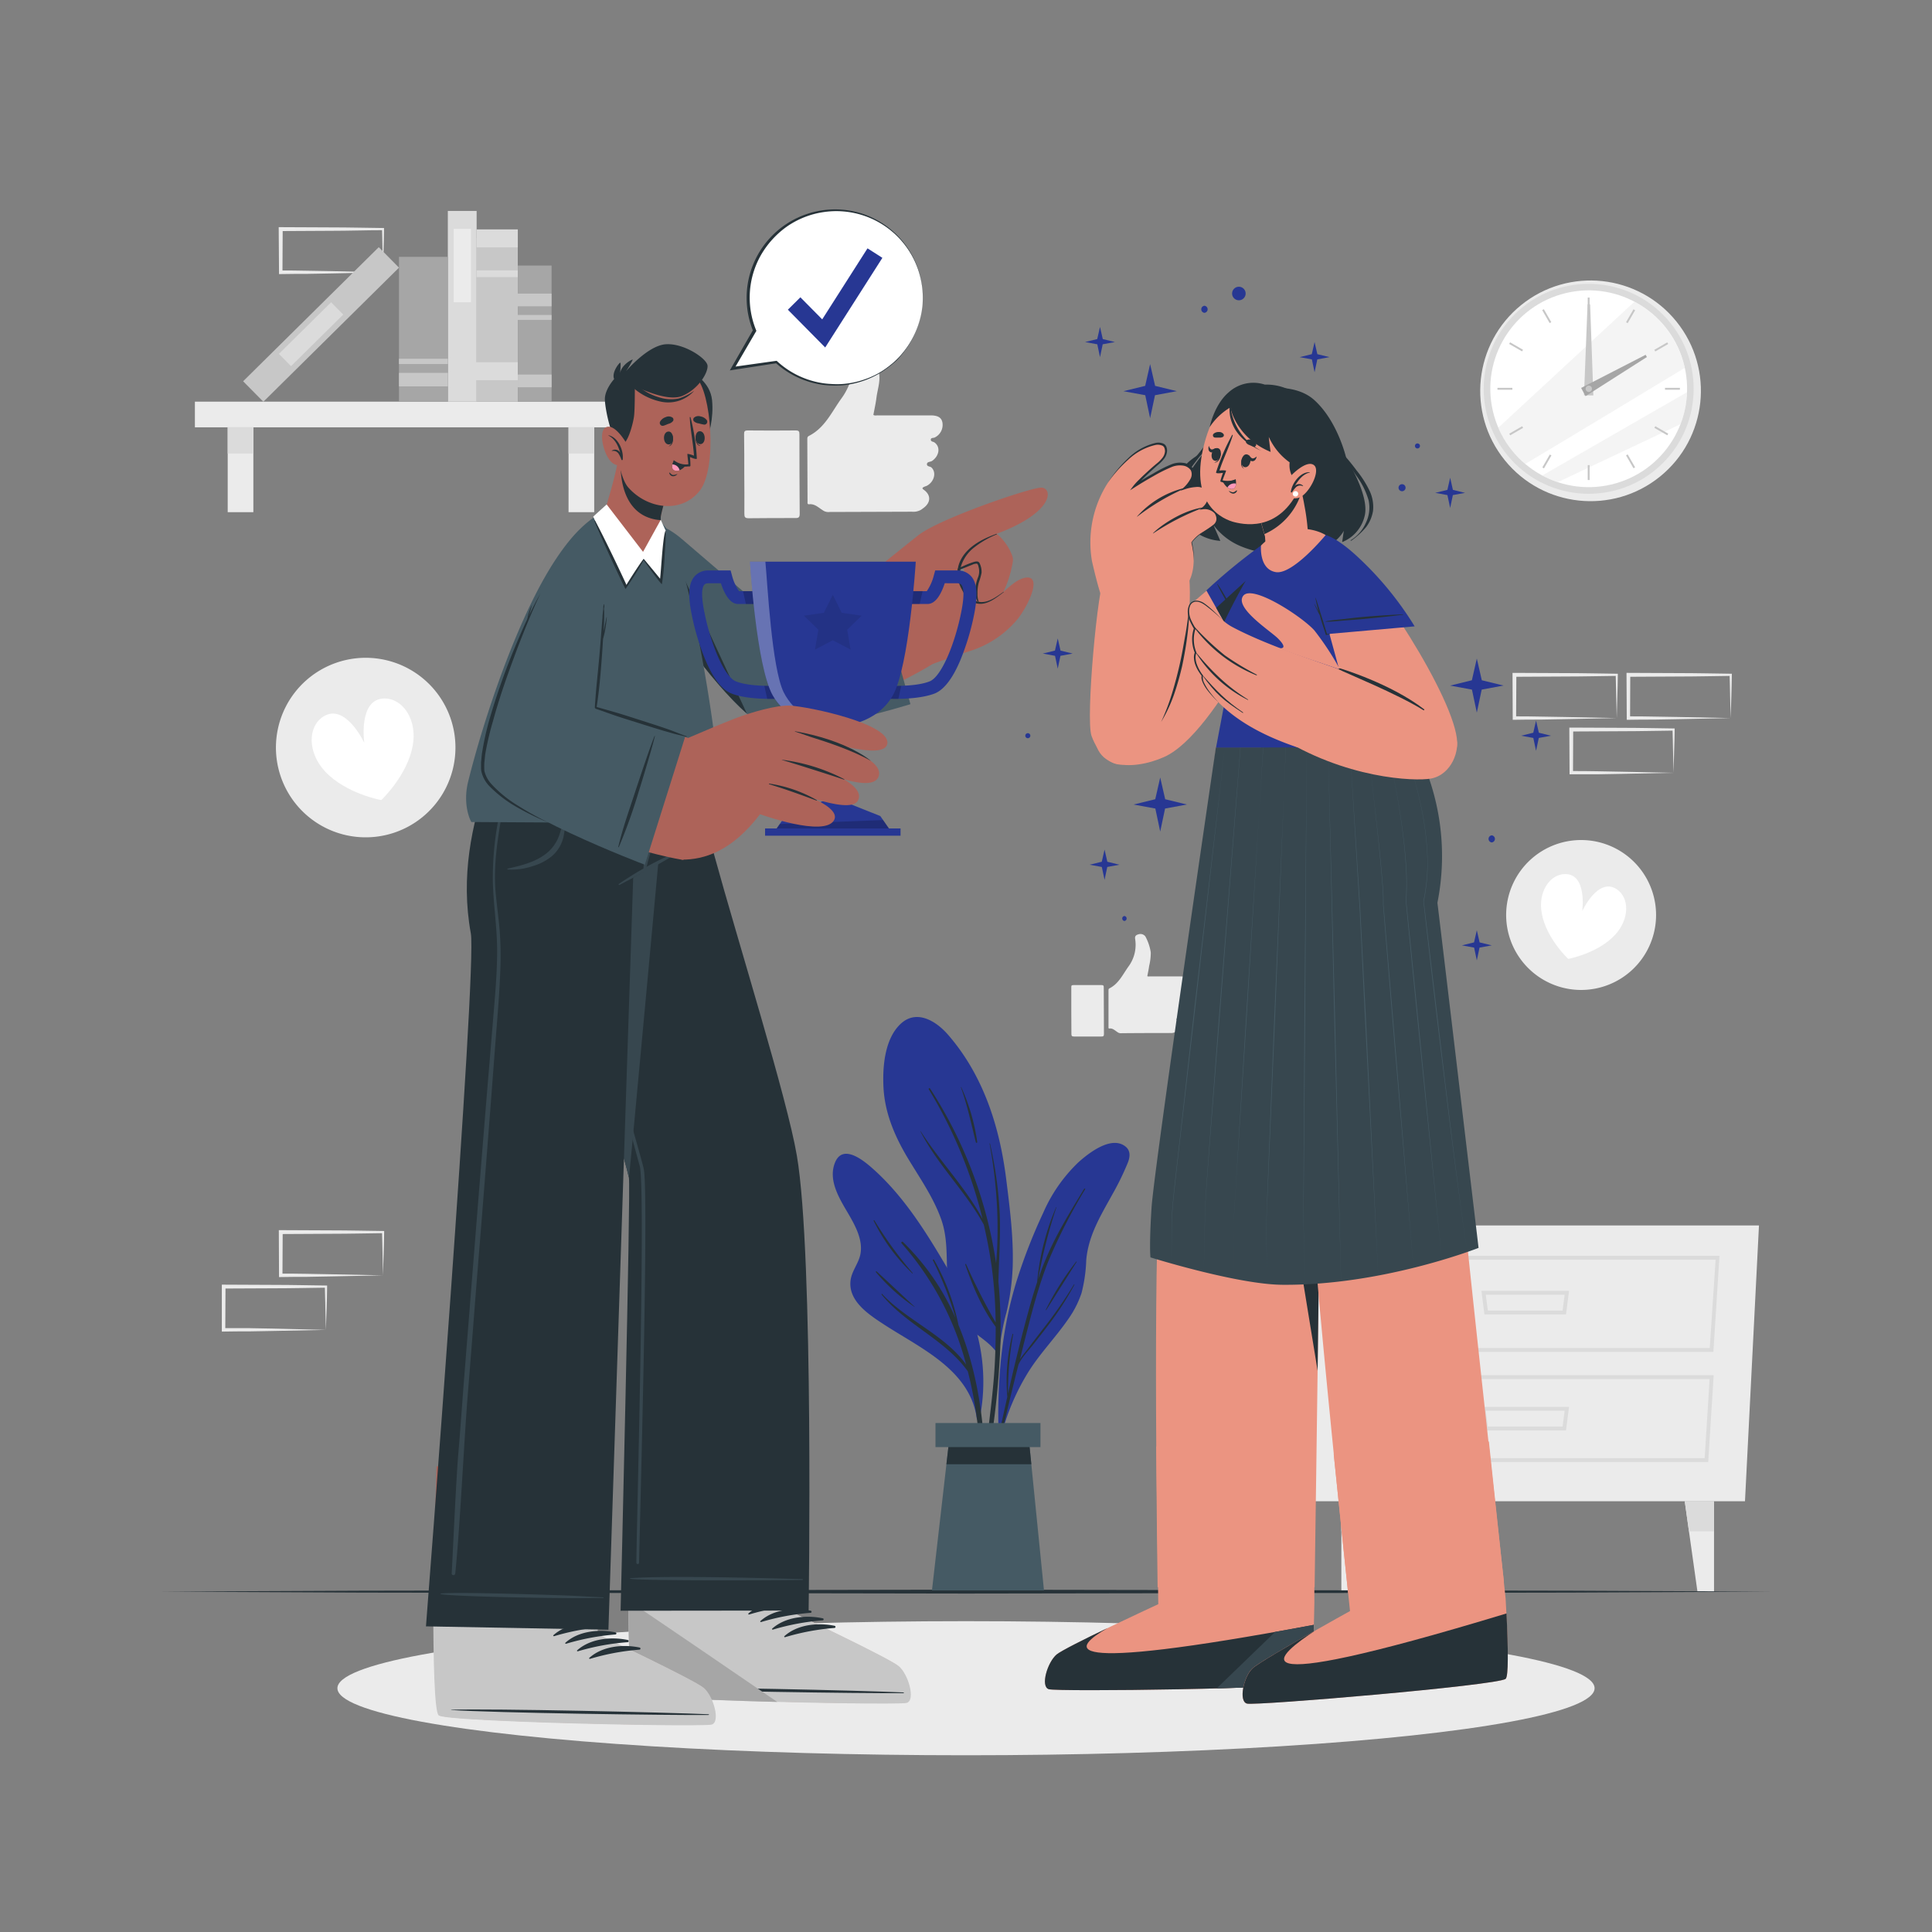 <svg xmlns="http://www.w3.org/2000/svg" viewBox="0 0 500 500"><rect x="0" y="0" width="500" height="500" fill="#808080" stroke="none"/><g id="freepik--background-complete--inject-357"><path d="M99.11,330.06,86,330.33l-6.66.12c-2.22,0-4.46,0-6.69.05h-.44v-.44l-.05-11.19v-.51h.5l13.24.06c4.41,0,8.83.11,13.24.16h.28v.27c0,1.89-.08,3.78-.13,5.65Zm0,0L99,324.4c0-1.86-.11-3.7-.13-5.53l.27.27c-4.41.05-8.83.16-13.24.16l-13.24.07.5-.5-.06,11.19-.44-.45c2.18,0,4.36,0,6.54.05l6.58.12Z" style="fill:#ebebeb"></path><path d="M84.34,344.17l-13.13.27-6.66.12c-2.22,0-4.46,0-6.69.05h-.45v-.44l0-11.19v-.51h.5l13.24.06c4.41,0,8.82.11,13.24.16h.27V333c0,1.89-.08,3.78-.13,5.65Zm0,0-.14-5.66c0-1.86-.12-3.7-.13-5.53l.27.27c-4.42.05-8.83.16-13.24.16l-13.24.06.5-.49-.06,11.19-.44-.45c2.18,0,4.36,0,6.54,0l6.58.12Z" style="fill:#ebebeb"></path><path d="M447.89,185.84l-13.12.27-6.66.12c-2.23,0-4.46,0-6.7.05H421v-.44l-.06-11.19v-.51h.5l13.24.06c4.42,0,8.83.11,13.24.16h.28v.27c0,1.89-.09,3.78-.13,5.65Zm0,0-.14-5.66c0-1.86-.11-3.7-.13-5.53l.27.27c-4.41.05-8.82.16-13.24.16l-13.24.07.5-.5-.05,11.19-.45-.45c2.19,0,4.36,0,6.55.06l6.58.11Z" style="fill:#ebebeb"></path><path d="M433.12,200l-13.12.27-6.66.12c-2.23,0-4.47,0-6.7,0h-.44V200l-.06-11.19v-.51h.5l13.24.06c4.42,0,8.83.11,13.24.16h.28v.27c0,1.89-.09,3.78-.14,5.65Zm0,0-.14-5.66c0-1.86-.11-3.7-.13-5.53l.27.27c-4.41.05-8.82.16-13.24.16l-13.24.07.5-.5L407.09,200l-.45-.45c2.18,0,4.36,0,6.55.05l6.58.12Z" style="fill:#ebebeb"></path><path d="M418.41,185.84l-13.13.27-6.66.12c-2.22,0-4.46,0-6.69.05h-.44v-.44l-.05-11.19v-.51h.5l13.24.06c4.41,0,8.83.11,13.24.16h.27v.27c0,1.89-.08,3.78-.13,5.65Zm0,0-.14-5.66c0-1.86-.12-3.7-.13-5.53l.27.27c-4.41.05-8.83.16-13.24.16l-13.24.07.5-.5-.06,11.19-.44-.45c2.18,0,4.36,0,6.54.06l6.58.11Z" style="fill:#ebebeb"></path><path d="M99.11,70.49,86,70.76l-6.66.12c-2.22,0-4.46,0-6.69.05h-.44v-.45L72.13,59.3v-.51h.5l13.24.06c4.41,0,8.83.11,13.24.16h.28v.27c0,1.9-.08,3.78-.13,5.65Zm0,0L99,64.83c0-1.86-.11-3.7-.13-5.53l.27.27c-4.41,0-8.83.16-13.24.16l-13.24.07.5-.5-.06,11.19L72.63,70c2.18,0,4.36,0,6.54.06l6.58.11Z" style="fill:#ebebeb"></path><path d="M74.58,205.18a23.23,23.23,0,1,1,31.77,8.35A23.22,23.22,0,0,1,74.58,205.18Z" style="fill:#ebebeb"></path><path d="M106.83,192.87c-1.35,7.79-8.15,14.19-8.15,14.19s-9.2-1.65-14.58-7.44c-4.48-4.82-4.52-11.47-.5-14.12,5.77-3.8,10.68,6.76,10.68,6.76s-1.65-11.52,5.26-11.49C104.36,180.79,108,186.38,106.83,192.87Z" style="fill:#fff"></path><path d="M389.81,235.92a19.4,19.4,0,1,1,18.5,20.26A19.41,19.41,0,0,1,389.81,235.92Z" style="fill:#ebebeb"></path><path d="M418,241.91c-4.47,4.85-12.15,6.25-12.15,6.25s-5.7-5.32-6.85-11.82c-1-5.41,2-10.09,6.05-10.13,5.77-.05,4.43,9.58,4.43,9.58s4.06-8.83,8.89-5.68C421.75,232.31,421.74,237.86,418,241.91Z" style="fill:#fff"></path><g id="freepik--xsrjP0--inject-357"><path d="M212.85,132c-1.07-.67-2-1.64-3.42-1.5-.55.06-.43-.39-.44-.69l-.06-16.08c0-.39,0-.71.44-.93,4.09-2.08,5.85-6.15,8.35-9.63A16,16,0,0,0,220.65,91c-.17-1.21.39-1.75,1.47-2a2.71,2.71,0,0,1,3.07.95,21.73,21.73,0,0,1,2.36,7c.24,2-.48,4-.73,6-.18,1.47-.52,2.93-.79,4.42.36.26.77.12,1.16.13l13.59,0c1.91,0,2.84.53,3.11,1.8a3.63,3.63,0,0,1-2,3.93c-.34.17-1,0-1,.55s.59.49.91.7c1.64,1.12,1.34,3.44-.55,4.79-.45.32-1.34.18-1.36.85s.82.52,1.2.9c1.32,1.3.67,3.74-1.3,4.74a5,5,0,0,0-.79.31c-.23.15-.45.32,0,.63,2,1.39,1.93,3.34,0,4.77l-.59.43a3.91,3.91,0,0,1-2.38.53l-21.31.07A2.51,2.51,0,0,1,212.85,132Z" style="fill:#ebebeb;fill-rule:evenodd"></path><path d="M192.62,122.62c0-3.41,0-6.81-.05-10.22,0-.69.07-1,.92-1q6.22.06,12.46,0c.81,0,.94.27.94,1q0,10.28.07,20.56c0,.88-.23,1.12-1.1,1.11-4,0-8.06,0-12.09.05-1,0-1.14-.33-1.13-1.21C192.68,129.43,192.63,126,192.62,122.62Z" style="fill:#ebebeb;fill-rule:evenodd"></path></g><g id="freepik--xsrjp0--inject-357"><path d="M289.13,267.06c-.62-.39-1.17-1-2-.88-.32,0-.25-.23-.25-.41,0-3.15,0-6.29,0-9.44,0-.23,0-.42.26-.55,2.4-1.22,3.44-3.61,4.91-5.65a9.45,9.45,0,0,0,1.72-7.15c-.11-.71.22-1,.86-1.18a1.6,1.6,0,0,1,1.8.56,12.92,12.92,0,0,1,1.39,4.13,14.78,14.78,0,0,1-.43,3.54c-.11.86-.3,1.72-.47,2.59.22.15.46.07.69.08l8,0c1.12,0,1.67.32,1.83,1.06a2.15,2.15,0,0,1-1.15,2.31c-.2.1-.56,0-.59.33s.35.28.54.41c1,.65.79,2-.33,2.81-.26.19-.78.1-.79.5s.48.3.7.52a1.81,1.81,0,0,1-.76,2.79,3.27,3.27,0,0,0-.47.18c-.13.09-.26.19,0,.37a1.56,1.56,0,0,1,0,2.8l-.34.25a2.23,2.23,0,0,1-1.4.31q-6.25,0-12.52.05A1.51,1.51,0,0,1,289.13,267.06Z" style="fill:#ebebeb;fill-rule:evenodd"></path><path d="M277.25,261.54c0-2,0-4,0-6,0-.41,0-.6.53-.6q3.66,0,7.32,0c.48,0,.56.16.55.58q0,6,.05,12.08c0,.51-.14.66-.65.65-2.37,0-4.74,0-7.1,0-.59,0-.67-.2-.67-.71C277.29,265.55,277.26,263.55,277.25,261.54Z" style="fill:#ebebeb;fill-rule:evenodd"></path></g><circle cx="409.85" cy="99.99" r="28.48" transform="matrix(0.78, -0.63, 0.63, 0.78, 28.96, 281.36)" style="fill:#ebebeb"></circle><circle cx="411.15" cy="100.62" r="27.17" transform="translate(49.27 320.2) rotate(-45)" style="fill:#dbdbdb"></circle><circle cx="411.15" cy="100.62" r="25.46" transform="translate(-12.11 96.61) rotate(-13.21)" style="fill:#fff"></circle><path d="M436,95.22c-11.59,7-30.64,18.54-41.29,24.86a25.47,25.47,0,0,1-7-9.35L423,78.08A25.5,25.5,0,0,1,436,95.22Z" style="fill:#ebebeb;opacity:0.5"></path><path d="M436.59,101.51a25.48,25.48,0,0,1-1.68,8.27l-31.75,15a24.25,24.25,0,0,1-4-1.73C408.74,117.53,426.26,107.45,436.59,101.51Z" style="fill:#ebebeb;opacity:0.5"></path><rect x="410.9" y="77.01" width="0.49" height="3.86" style="fill:#c7c7c7"></rect><rect x="400.06" y="79.91" width="0.49" height="3.86" transform="translate(12.7 211.09) rotate(-30)" style="fill:#c7c7c7"></rect><rect x="392.13" y="87.85" width="0.49" height="3.86" transform="translate(118.42 384.68) rotate(-60)" style="fill:#c7c7c7"></rect><rect x="387.54" y="100.37" width="3.86" height="0.49" style="fill:#c7c7c7"></rect><rect x="390.45" y="111.21" width="3.86" height="0.49" transform="translate(-3.15 211.15) rotate(-30)" style="fill:#c7c7c7"></rect><rect x="398.38" y="119.15" width="3.86" height="0.49" transform="translate(96.93 406.56) rotate(-60.03)" style="fill:#c7c7c7"></rect><rect x="410.9" y="120.37" width="0.49" height="3.86" style="fill:#c7c7c7"></rect><rect x="421.74" y="117.47" width="0.49" height="3.86" transform="translate(-3.16 226.98) rotate(-30)" style="fill:#c7c7c7"></rect><rect x="429.68" y="109.53" width="0.49" height="3.86" transform="translate(118.4 428.02) rotate(-59.99)" style="fill:#c7c7c7"></rect><rect x="430.9" y="100.37" width="3.86" height="0.49" style="fill:#c7c7c7"></rect><rect x="428" y="89.53" width="3.86" height="0.49" transform="translate(12.74 227.07) rotate(-30.01)" style="fill:#c7c7c7"></rect><rect x="420.06" y="81.6" width="3.86" height="0.49" transform="translate(140.29 406.52) rotate(-60.03)" style="fill:#c7c7c7"></rect><polygon points="411.52 78.76 412.36 102.34 409.94 102.31 410.86 78.75 411.52 78.76" style="fill:#c7c7c7"></polygon><polygon points="426.21 92.4 410.34 102.52 409.19 100.4 425.89 91.82 426.21 92.4" style="fill:#a6a6a6"></polygon><path d="M412,100.62a.82.82,0,1,1-.82-.82A.82.82,0,0,1,412,100.62Z" style="fill:#c7c7c7"></path><rect x="50.45" y="103.95" width="111.82" height="6.64" transform="translate(212.71 214.54) rotate(180)" style="fill:#ebebeb"></rect><rect x="147.14" y="110.59" width="6.64" height="21.96" style="fill:#ebebeb"></rect><rect x="147.14" y="110.59" width="6.64" height="6.79" style="fill:#dbdbdb"></rect><rect x="58.93" y="110.59" width="6.64" height="21.96" style="fill:#ebebeb"></rect><rect x="58.93" y="110.59" width="6.64" height="6.79" style="fill:#dbdbdb"></rect><rect x="107.52" y="77.47" width="42.32" height="10.66" transform="translate(211.47 -45.88) rotate(90)" style="fill:#c7c7c7"></rect><rect x="126.35" y="56.37" width="4.65" height="10.66" transform="translate(190.38 -66.98) rotate(90)" style="fill:#dbdbdb"></rect><rect x="127.81" y="65.52" width="1.73" height="10.66" transform="translate(199.52 -57.83) rotate(90)" style="fill:#dbdbdb"></rect><rect x="125.69" y="90.08" width="4.65" height="11.98" transform="translate(224.09 -31.94) rotate(90)" style="fill:#dbdbdb"></rect><rect x="94.94" y="75.55" width="49.36" height="7.45" transform="translate(198.9 -40.35) rotate(90)" style="fill:#dbdbdb"></rect><rect x="110.16" y="66.49" width="18.99" height="4.47" transform="translate(188.38 -50.93) rotate(90)" style="fill:#ebebeb"></rect><rect x="58.41" y="80.24" width="49.36" height="7.45" transform="translate(201.21 85.27) rotate(135.33)" style="fill:#c7c7c7"></rect><rect x="71.02" y="84.24" width="18.99" height="4.47" transform="translate(198.56 91.39) rotate(135.33)" style="fill:#dbdbdb"></rect><rect x="90.84" y="78.89" width="37.49" height="12.65" transform="translate(194.8 -24.37) rotate(90)" style="fill:#a6a6a6"></rect><rect x="107.84" y="91.91" width="3.49" height="12.65" transform="translate(207.82 -11.34) rotate(90)" style="fill:#c7c7c7"></rect><rect x="108.91" y="87.2" width="1.36" height="12.65" transform="translate(203.1 -16.06) rotate(90)" style="fill:#c7c7c7"></rect><rect x="120.75" y="81.97" width="35.24" height="8.74" transform="translate(224.72 -52.03) rotate(90)" style="fill:#a6a6a6"></rect><rect x="136.73" y="94.21" width="3.28" height="8.74" transform="translate(236.96 -39.79) rotate(90)" style="fill:#c7c7c7"></rect><rect x="136.73" y="73.26" width="3.28" height="8.74" transform="translate(216 -60.74) rotate(90)" style="fill:#c7c7c7"></rect><rect x="137.74" y="77.79" width="1.27" height="8.74" transform="translate(220.53 -56.22) rotate(90)" style="fill:#c7c7c7"></rect><polygon points="339.13 388.52 451.6 388.52 455.22 317.15 335.51 317.15 339.13 388.52" style="fill:#ebebeb"></polygon><path d="M443.42,349.88H344.25L342.88,325H445Zm-98.23-1h97.29L444,326h-100Z" style="fill:#dbdbdb"></path><path d="M442.08,378.38h-95L346,355.9h97.5Zm-94-1h93.09l1.28-20.48H347Z" style="fill:#dbdbdb"></path><path d="M405.28,340.18H384.17l-.78-6.1h22.68Zm-20.23-1H404.4l.53-4.1H384.52Z" style="fill:#dbdbdb"></path><path d="M405.28,370.19H384.17l-.78-6.1h22.68Zm-20.23-1H404.4l.53-4.1H384.52Z" style="fill:#dbdbdb"></path><polygon points="354.73 388.52 353.64 396.29 351.44 411.91 347.14 411.91 347.14 388.52 354.73 388.52" style="fill:#ebebeb"></polygon><polygon points="354.73 388.52 353.64 396.29 347.14 396.29 347.14 388.52 354.73 388.52" style="fill:#dbdbdb"></polygon><polygon points="436.01 388.52 437.1 396.29 439.3 411.91 443.59 411.91 443.59 388.52 436.01 388.52" style="fill:#ebebeb"></polygon><polygon points="436.01 388.52 437.1 396.29 443.59 396.29 443.59 388.52 436.01 388.52" style="fill:#dbdbdb"></polygon></g><g id="freepik--Shadow--inject-357"><ellipse cx="250" cy="436.91" rx="162.68" ry="17.35" style="fill:#ebebeb"></ellipse></g><g id="freepik--Floor--inject-357"><polygon points="41.38 411.91 93.54 411.67 145.69 411.58 250 411.41 354.31 411.58 406.46 411.67 458.62 411.91 406.46 412.16 354.31 412.25 250 412.41 145.69 412.24 93.54 412.16 41.38 411.91" style="fill:#263238"></polygon></g><g id="freepik--Plant--inject-357"><path d="M260.46,339.7a58.25,58.25,0,0,0-1.86,10.53c.09.17.07.83,0,.65,0,.58-.9.47-.9-.1l0-1.1c-2-2.56-5-4.18-7.46-6.4a14,14,0,0,1-4.09-6.51c-2-6.9-.12-14.22-2.53-21.1-2.08-5.94-5.81-11.11-9-16.49-3.33-5.68-5.78-11.66-6-18.33-.19-5.1.41-11.9,4.3-15.72,4.12-4.06,9.23-1,12.38,2.6,9.15,10.49,13.38,23.76,15.09,37.32.94,7.51,1.92,15.06,1.7,22.64A61.55,61.55,0,0,1,260.46,339.7Z" style="fill:#273793"></path><path d="M258.64,353a130.09,130.09,0,0,0-.25-21.26s0,0,0-.08c.12-5.75.57-11.47.35-17.23a102.84,102.84,0,0,0-2.53-18.48c0-.07-.13-.05-.11,0a121.84,121.84,0,0,1,2,18.07c.11,3.25.09,6.5-.08,9.75-.06,1.05-.16,2.12-.23,3.18h0a113.84,113.84,0,0,0-17.1-45.26c-.12-.18-.45,0-.33.21a118.51,118.51,0,0,1,13.92,33.55c-4.4-8.14-11-14.84-16-22.67,0,0-.1,0-.08,0,4.43,8.72,11.74,15.59,16.41,24.18q1.22,5.25,2,10.59a116.82,116.82,0,0,1,1.06,14.71,168.21,168.21,0,0,1-7.65-15.1c-.06-.14-.26,0-.21.1,1.86,5.5,4.37,11.43,7.88,16.12,0,3.48-.09,7-.29,10.44-.55,9.29-2.14,18.45-2.87,27.7a.22.22,0,0,0,.43.05A215.15,215.15,0,0,0,258.64,353Z" style="fill:#263238"></path><path d="M248.78,281.39a.05.05,0,1,0-.1,0c1.69,4.69,2.65,9.44,3.88,14.25a.18.18,0,0,0,.35-.06A51.06,51.06,0,0,0,248.78,281.39Z" style="fill:#263238"></path><path d="M291.84,301a70.48,70.48,0,0,1-3.9,8c-3.05,5.55-6.24,10.63-6.82,17.08a39.11,39.11,0,0,1-1.22,8.56,25.51,25.51,0,0,1-3.41,6.7c-3.31,4.82-7.45,9-10.52,14a58.89,58.89,0,0,0-7,16.84c-.08.33-.59.24-.51-.08,0,0,0-.05,0-.08a.09.09,0,0,1,0-.07c-.49-13.84.62-27.8,4.84-41.06A141.38,141.38,0,0,1,270,313.84a40.29,40.29,0,0,1,9.05-13c2.58-2.33,8.17-6.72,11.83-4.4C292.67,297.54,292.53,299.31,291.84,301Z" style="fill:#273793"></path><path d="M277.93,332.43A114.79,114.79,0,0,1,269.88,344c-1.34,1.75-2.7,3.49-4,5.24-.63.83-1.34,1.65-1.92,2.54.37-1.46.72-2.91,1.09-4.37,1.79-7,3.51-14,6.17-20.78a140.88,140.88,0,0,1,9.61-18.84c.1-.16-.16-.28-.26-.12-2.92,4.81-5.89,9.61-8.35,14.69a76.43,76.43,0,0,0-3.55,8.71,135.05,135.05,0,0,1,4.72-18.62c0-.05-.06-.09-.08,0a63.75,63.75,0,0,0-4.9,19.37v0c-.6,1.8-1.15,3.62-1.67,5.44-2.18,7.75-4.09,15.58-5.87,23.43a83.8,83.8,0,0,1,1.34-15.4c0-.11-.16-.14-.18,0a48.77,48.77,0,0,0-1.34,16.23q-1,4.48-2,9c-1.36,6.38-3,12.88-3.83,19.36a.13.13,0,0,0,.25,0c.95-3.49,1.53-7.11,2.3-10.65s1.59-7.09,2.41-10.62q1.8-7.72,3.75-15.42c.85-1.89,2.51-3.56,3.75-5.13,1.37-1.74,2.73-3.47,4.06-5.23a78.16,78.16,0,0,0,6.66-10.31C278.09,332.4,278,332.35,277.93,332.43Z" style="fill:#263238"></path><path d="M278.52,326.5A72.32,72.32,0,0,0,270.64,339c0,.06.06.12.1.07,2.65-4.16,5.25-8.34,7.9-12.5C278.68,326.51,278.57,326.44,278.52,326.5Z" style="fill:#263238"></path><path d="M219.58,314.17c1.79,3.09,3.84,6.8,3.07,10.51-.49,2.35-2.21,4.25-2.52,6.65-.69,5.29,4.58,8.78,8.39,11.28,9.51,6.24,22.55,11.8,24.28,24.54.06.45.84.33.79-.11a.24.24,0,0,0,0-.08s0,0,0-.08a48.62,48.62,0,0,0-.18-19.45c-1.41-6.57-4.28-12.47-7.66-18.23-5.72-9.76-11.78-19.76-20.43-27.24-2.4-2.06-7.3-5.78-9.21-1.11S217.38,310.4,219.58,314.17Z" style="fill:#273793"></path><path d="M228.28,334.86c6.3,6.82,16.32,10.65,21.75,18.29a76.51,76.51,0,0,0-16.72-31.4.25.25,0,0,1,.35-.35,61.85,61.85,0,0,1,13.66,19.79,88.13,88.13,0,0,0-5.88-15c-.09-.19.17-.35.28-.17a57.41,57.41,0,0,1,6.34,16.91c7.15,17.31,7.81,37.61,6.31,55.85,0,.26-.42.27-.41,0,.41-14.38.18-29-3.27-43-.07-.3-.15-.59-.22-.88-5.9-8.23-15.88-12-22.3-19.85C228.11,334.89,228.21,334.78,228.28,334.86Z" style="fill:#263238"></path><path d="M226.82,329c3.31,3,6.57,6.14,9.88,9.17,0,0,0,.09,0,.07a48.47,48.47,0,0,1-10-9A.14.14,0,0,1,226.82,329Z" style="fill:#263238"></path><path d="M226.3,315.85a103,103,0,0,0,9.9,13.61.06.06,0,0,1-.09.09,48.12,48.12,0,0,1-10-13.6A.1.1,0,0,1,226.3,315.85Z" style="fill:#263238"></path><polygon points="241.19 411.6 270.18 411.6 266.27 372.61 245.66 372.61 241.19 411.6" style="fill:#455a64"></polygon><polygon points="244.93 378.95 266.91 378.95 266.27 372.61 245.66 372.61 244.93 378.95" style="fill:#263238"></polygon><rect x="242.1" y="368.29" width="27.17" height="6.23" transform="translate(511.37 742.8) rotate(180)" style="fill:#455a64"></rect></g><g id="freepik--Sparkles--inject-357"><polygon points="293.36 208.21 299 209.25 300.26 215.21 301.52 209.25 307.17 208.21 301.55 206.84 300.26 201.22 298.98 206.84 293.36 208.21" style="fill:#273793"></polygon><polygon points="290.75 101.24 296.39 102.28 297.65 108.23 298.91 102.28 304.56 101.23 298.94 99.86 297.65 94.24 296.37 99.86 290.75 101.24" style="fill:#273793"></polygon><polygon points="375.3 177.43 380.94 178.47 382.2 184.42 383.46 178.47 389.11 177.42 383.49 176.05 382.2 170.43 380.92 176.05 375.3 177.43" style="fill:#273793"></polygon><polygon points="336.35 92.43 339.51 93.01 340.21 96.33 340.92 93.01 344.07 92.42 340.93 91.66 340.21 88.52 339.49 91.66 336.35 92.43" style="fill:#273793"></polygon><polygon points="371.44 127.55 374.59 128.13 375.3 131.46 376 128.13 379.15 127.55 376.01 126.78 375.3 123.64 374.58 126.78 371.44 127.55" style="fill:#273793"></polygon><polygon points="269.88 169.14 273.04 169.73 273.74 173.05 274.44 169.73 277.6 169.14 274.46 168.37 273.74 165.23 273.02 168.37 269.88 169.14" style="fill:#273793"></polygon><polygon points="282 223.79 285.15 224.37 285.86 227.7 286.56 224.37 289.72 223.79 286.58 223.02 285.86 219.88 285.14 223.02 282 223.79" style="fill:#273793"></polygon><polygon points="280.82 88.52 283.98 89.1 284.68 92.43 285.38 89.1 288.54 88.52 285.4 87.75 284.68 84.61 283.96 87.75 280.82 88.52" style="fill:#273793"></polygon><polygon points="378.34 244.66 381.5 245.24 382.2 248.56 382.9 245.24 386.06 244.66 382.92 243.89 382.2 240.75 381.48 243.89 378.34 244.66" style="fill:#273793"></polygon><polygon points="393.67 190.4 396.82 190.98 397.53 194.31 398.24 190.98 401.39 190.4 398.25 189.63 397.53 186.49 396.81 189.63 393.67 190.4" style="fill:#273793"></polygon><path d="M311.71,79.13a.92.92,0,0,1,0,1.83A.92.92,0,0,1,311.71,79.13Z" style="fill:#273793"></path><path d="M386.06,216.19a.92.92,0,0,1,0,1.83A.92.92,0,0,1,386.06,216.19Z" style="fill:#273793"></path><path d="M362.85,125.31a.91.91,0,0,1,0,1.82A.91.91,0,0,1,362.85,125.31Z" style="fill:#273793"></path><path d="M266,189.75a.65.65,0,0,1,0,1.3A.65.65,0,0,1,266,189.75Z" style="fill:#273793"></path><path d="M291,237.06a.65.65,0,0,1,0,1.29A.65.65,0,0,1,291,237.06Z" style="fill:#273793"></path><path d="M366.84,114.76a.65.65,0,0,1,0,1.3A.65.65,0,0,1,366.84,114.76Z" style="fill:#273793"></path><path d="M320.62,74.21a1.75,1.75,0,0,1,0,3.5A1.75,1.75,0,0,1,320.62,74.21Z" style="fill:#273793"></path></g><g id="freepik--character-2--inject-357"><path d="M271.44,437.16c2.2.71,64.85-.1,67.21-1.65.91-.57,1.32-9.71,1.51-20.76,0-.12-.08-40.83-.08-40.83l-40.85.42.53,40.82s-23.84,11-26.26,13S269.24,436.46,271.44,437.16Z" style="fill:#eb9481"></path><path d="M290.27,419.45c.16-.05.24-.1.25-.15Z" style="fill:#273793"></path><path d="M340,420.51c-.22,8.32-.63,14.53-1.38,15-2.36,1.55-65,2.36-67.21,1.65s-.34-7,2.06-9c1.16-.94,7.21-4,13.22-6.85C277.8,426.4,271.09,433.41,340,420.51Z" style="fill:#263238"></path><path d="M340,420.51c-.22,8.32-.63,14.53-1.38,15-.93.61-11.37,1.12-23.75,1.45L330,422.34Q334.73,421.52,340,420.51Z" style="fill:#37474f"></path><path d="M352.94,193.45s-10.58,106.66-12.12,114.74c-.35,1.84.61,11.05.46,23.91-.32,28.06-1.06,78.68-1.06,78.68H299.59s-1.29-87.7.66-103.83,14.46-113.5,14.46-113.5Z" style="fill:#eb9481"></path><path d="M341.28,332.11c-.08,6.62-.18,14.5-.28,22.66L314.71,193.46h38.23s-10.59,106.65-12.12,114.73C340.46,310,341.42,319.24,341.28,332.11Z" style="fill:#263238"></path><path d="M322.72,440.89c2.25.56,64.68-4.69,66.93-6.4.86-.64.63-9.78,0-20.82,0-.11-4.33-40.61-4.33-40.61l-40.16,3.26,4.22,40.62s-23,12.7-25.27,14.84S320.48,440.35,322.72,440.89Z" style="fill:#eb9481"></path><path d="M389.65,434.49c-2.25,1.71-64.68,7-66.93,6.4s-.84-7,1.42-9.1c1.3-1.23,9.46-6,16.16-9.75-8.78,5.77-25.51,18.3,49.58-4.48C390.33,426.78,390.41,433.93,389.65,434.49Z" style="fill:#263238"></path><path d="M348.9,412.39l40.32-3s-10.47-94-10.7-100c-.33-8.84-3.7-46.23-7.26-75.79,0,0,3.9-21.32-5.89-40.18h-50.7s3.4,23,9.21,37.59a68.36,68.36,0,0,1,11.28,5.15s4.17,66.78,4.36,75C339.89,327.42,348.9,412.39,348.9,412.39Z" style="fill:#eb9481"></path><path d="M314.67,193.42s-16,109-16.65,119.11-.28,12.88-.28,12.88,22.39,7,34.1,7.09c26.05.24,50.81-9.55,50.81-9.55s-10.58-89.08-10.65-89.3a61.66,61.66,0,0,0-5.62-40.29Z" style="fill:#37474f"></path><path d="M317,193.42l-7.68,67.49-4.05,35.22-1,8.81c-.31,2.94-.68,5.88-.87,8.82-.19,4.42-.18,8.85-.08,13.28h0c-.11-4.42-.15-8.85,0-13.27.19-2.95.54-5.89.85-8.83l1-8.82,3.93-35.23L317,193.42Z" style="fill:#455a64"></path><path d="M379.76,324h0c-1.15-6.87-2-13.8-2.94-20.72q-1.53-11.65-2.94-23.34-2.91-23.34-5.51-46.71v0a49.76,49.76,0,0,0,1.05-10.48,77.34,77.34,0,0,0-1-10.51,100.83,100.83,0,0,0-2.32-10.3c-.82-2.88-1.72-5.74-2.79-8.55h0c1.08,2.8,2,5.66,2.82,8.54a100.54,100.54,0,0,1,2.35,10.31,75.69,75.69,0,0,1,1,10.51,48.93,48.93,0,0,1-1,10.52L374,279.92c.94,7.79,1.88,15.58,2.88,23.35C377.79,310.19,378.63,317.12,379.76,324Z" style="fill:#455a64"></path><path d="M332.75,193.4,330,263.06l-1.55,36.6-.39,9.15c-.13,3-.31,6.09-.29,9.14,0,4.77.09,9.55.23,14.32h0c-.15-4.77-.26-9.54-.27-14.31,0-3.05.14-6.1.26-9.15l.35-9.15,1.45-36.59,3-69.66Z" style="fill:#455a64"></path><path d="M373.16,326.11h0L368.67,282q-2.49-24.37-4.85-48.77v0a70.12,70.12,0,0,0-.09-10.45c-.23-3.49-.66-7-1.14-10.41s-1.08-6.9-1.73-10.34c-.55-2.89-1.14-5.78-1.79-8.64h0c.66,2.86,1.25,5.75,1.81,8.64.66,3.43,1.26,6.87,1.76,10.33s.94,6.93,1.19,10.41a71.74,71.74,0,0,1,.11,10.47q2.49,24.38,4.88,48.76Z" style="fill:#455a64"></path><path d="M321.05,193.41l-5.35,69.23-2.82,35.9-.66,9c-.11,1.49-.21,3-.29,4.49l-.11,4.5-.29,12.67h0l.26-12.66.1-4.5c.08-1.5.17-3,.28-4.5l.64-9,2.7-35.91L321,193.41Z" style="fill:#455a64"></path><path d="M326.89,193.4l-4.21,69.26-2.3,35.91-.58,9c-.15,3-.44,6-.47,9-.12,4.8-.11,9.6,0,14.39h0c-.1-4.79-.12-9.58,0-14.38,0-3,.3-6,.46-9l.54-9,2.19-35.92,4.42-69.25Z" style="fill:#455a64"></path><path d="M337.47,300c0,6-.14,12.1-.06,18.15.06,4.76.13,9.51.24,14.26h0c-.11-4.75-.21-9.51-.27-14.27-.11-6.05,0-12.1,0-18.15l.2-36.29.59-70.28h0l-.39,70.28Z" style="fill:#455a64"></path><path d="M365.81,328.11h0L362,283.3q-2.1-24.6-4.07-49.21h0a49.5,49.5,0,0,0-.19-5.3c-.13-1.77-.28-3.54-.45-5.3-.33-3.53-.68-7.06-1.07-10.59-.69-6.5-1.45-13-2.23-19.51h0q1.2,9.74,2.28,19.51.6,5.28,1.11,10.58c.17,1.77.32,3.53.46,5.3a49.6,49.6,0,0,1,.21,5.32q2.08,24.6,4.1,49.19Z" style="fill:#455a64"></path><path d="M356.68,330.1h0l-3.5-68-.86-17.77-.44-8.88-.54-8.89-2-33.23h0l2.14,33.23.57,8.88.45,8.89.93,17.76Z" style="fill:#455a64"></path><polygon points="347.06 331.6 347.05 331.6 345.28 262.69 343.71 193.39 345.5 262.69 347.06 331.6" style="fill:#455a64"></polygon><path d="M340.2,103.59c6.14,5.6,8.25,15.15,8.25,15.15s6.07,9.46,4.72,14.79a9.62,9.62,0,0,1-5.82,6.76l.43-2.94s-1.73,3.82-8,5.61-14.7.21-19.14-1.8a16.71,16.71,0,0,1-6.63-5.34l1.81,4.16a12.57,12.57,0,0,1-10.07-6.31c-3.92-6.36,6.13-16.2,6.93-18.26s1.28-16.83,16.87-15C329.57,100.45,336,99.74,340.2,103.59Z" style="fill:#263238"></path><path d="M349.57,139.81a9.92,9.92,0,0,0,3.9-4.47,9,9,0,0,0,.73-5.84,20.09,20.09,0,0,0-3.2-6.41c-1.35-2.06-2.86-4-4.18-6.11-.07-.12.1-.22.19-.13a53.13,53.13,0,0,1,4.07,4.9,26.16,26.16,0,0,1,3.26,5.06,9.69,9.69,0,0,1,1,5.39,9.49,9.49,0,0,1-1.75,4.16,20.23,20.23,0,0,1-3.88,3.57C349.57,140,349.47,139.86,349.57,139.81Z" style="fill:#263238"></path><path d="M304.17,127c1.62-5.5,6.34-9.15,9.1-14,1.5-2.63,2.61-5.52,4.61-7.83.05-.06.16,0,.11.09-1.63,2.08-2.52,4.52-3.66,6.87a39.79,39.79,0,0,1-4.32,6.59c-2.91,3.82-6.4,8.33-5.47,13.45.43,2.36,1.95,4.93,4.42,5.57.1,0,.05.18,0,.14a7.63,7.63,0,0,1-4.44-4.08A9.77,9.77,0,0,1,304.17,127Z" style="fill:#263238"></path><path d="M304,128.48a10,10,0,0,1,1.1-5.94,14.12,14.12,0,0,1,4.25-4.32c1.88-1.37,3.86-2.68,5-4.78,0-.09.17,0,.13.08-1.81,3.46-5.45,5.19-7.84,8.13-2.73,3.37-2.52,8.09-.39,11.71a16.55,16.55,0,0,0,5.42,5.4s0,.08,0,.06C307.89,136.57,304.5,133,304,128.48Z" style="fill:#263238"></path><path d="M333.85,145.79c-1.24,5.28-18.77,43.9-32.53,50.1-7.91,3.57-21.26,4.3-17.42-11.34,2.55-10.39,25.18-29.3,38.08-39.64C327.25,140.69,335.36,139.35,333.85,145.79Z" style="fill:#eb9481"></path><path d="M323.38,172.66,312.21,152.8a146.76,146.76,0,0,1,13.52-11.16c8-5.86,12.3-3.28,8.2,9.44A84.92,84.92,0,0,1,323.38,172.66Z" style="fill:#273793"></path><path d="M315.11,151.16c1,1.38,1.79,2.91,2.67,4.37s1.67,2.78,2.46,4.19c1.64,2.94,3.22,5.9,4.74,8.91,0,.05-.06.1-.09.05q-2.59-4.26-5.06-8.6c-.82-1.43-1.61-2.89-2.39-4.35s-1.73-3-2.42-4.52C315,151.16,315.08,151.11,315.11,151.16Z" style="fill:#263238"></path><path d="M333.92,151.08a84.71,84.71,0,0,1-10.54,21.58l-8.63-15.36,19.62-17.89C335.93,140.91,336,144.74,333.92,151.08Z" style="fill:#263238"></path><path d="M317.17,180.47l-2.46,13,51.67-.09s-9.49-39.35-21.85-52.45c-5.62-6-11.09-5-15.72-1.15-1.05.88-12.86,20.82-14.49,27.58C313,172.88,317.17,180.47,317.17,180.47Z" style="fill:#273793"></path><path d="M332.92,178.64a44.75,44.75,0,0,0-6.74.48c-1.1.18-2.19.41-3.28.66-.55.12-1.09.23-1.64.33a7.29,7.29,0,0,1-1.74.17,0,0,0,0,0,0,.08,11.45,11.45,0,0,0,1.65.12,12.2,12.2,0,0,0,1.6-.15c1.12-.17,2.24-.39,3.36-.57,2.26-.37,4.53-.73,6.81-.93A.1.1,0,0,0,332.92,178.64Z" style="fill:#263238"></path><path d="M338.26,181.13a48.56,48.56,0,0,0-5.52-.78c-.93-.07-1.85-.09-2.78-.09-.44,0-.89,0-1.33,0s-1,.1-1.47.11a0,0,0,0,0,0,.08c.46,0,.92.08,1.38.12s.93.05,1.39.09l2.77.18c1.86.11,3.7.24,5.55.41A.08.08,0,1,0,338.26,181.13Z" style="fill:#263238"></path><path d="M339.71,148.07c1.32,5.22,12,43.14,11.91,45.09,0,0,21.4,13,25.29.77,2.53-8-18.52-41.62-29-51.72C343,137.57,336.93,137.12,339.71,148.07Z" style="fill:#eb9481"></path><path d="M366.11,162.1l-22.7,2a145.36,145.36,0,0,1-4.62-16.91c-2.05-9.7,2.07-12.57,12-3.6A85.13,85.13,0,0,1,366.11,162.1Z" style="fill:#273793"></path><path d="M343.11,160.8c1.66-.34,3.39-.44,5.08-.64s3.22-.38,4.83-.52c3.36-.29,6.7-.5,10.07-.65a.05.05,0,0,1,0,.1c-3.3.41-6.61.76-9.92,1.08-1.65.16-3.3.27-4.95.39s-3.41.35-5.11.34A.05.05,0,0,1,343.11,160.8Z" style="fill:#263238"></path><path d="M342.39,162c-.27-.79-.51-1.58-.74-2.38,0-.16-.09-.33-.14-.49a29.08,29.08,0,0,1-1.36-2.81s0-.06.05,0a23.71,23.71,0,0,1,1.11,2.12,33.88,33.88,0,0,1-.88-3.71s0,0,.06,0c.56,1.57,1,3.17,1.53,4.76.25.76,1.38,4.57,1.42,4.57a5.23,5.23,0,0,1,.71,0c.14,0,.06.06,0,.07l-1,.23S342.62,162.66,342.39,162Z" style="fill:#263238"></path><path d="M285.94,149c1.83-2,20.87-7.25,21.45-3.27,2.87,19.53-6.14,44.28-12.82,50.16-5.78,5.08-10.33-.62-12.08-5.43C280.9,186.06,284.14,151,285.94,149Z" style="fill:#eb9481"></path><path d="M285.32,155.09s-.9-1.91-2.72-9.87A28.56,28.56,0,0,1,295,116.56c5-3.42,9.63-1.38,5,3.1-3.24,3.15-5.76,5.06-6.52,6.39,0,0,6.88-.69,9.52,2.33a74,74,0,0,1,6.33,8.38,14.14,14.14,0,0,1-1.46,1.33s2.46,7.27-.13,12.32Z" style="fill:#eb9481"></path><path d="M282.25,139.77c1.4-2.61,4.47-8.09,8.54-11.69,4.52-4,14.3-10.51,17.23-7.15,2.14,2.47-1.38,5.28-1.38,5.28s4.61-1.83,6.06.82c1.32,2.42-1.53,4.43-1.53,4.43s3-.63,3.81,1.94c1,3.1-5.43,3.91-7.14,7.92C307.46,142.22,282.25,139.77,282.25,139.77Z" style="fill:#eb9481"></path><path d="M294.28,133.66a24,24,0,0,1,12.29-7.38c.13,0,.21,0,.1.1a58.66,58.66,0,0,0-12.36,7.33S294.26,133.69,294.28,133.66Z" style="fill:#263238"></path><path d="M298.4,138c1.69-1.78,7.25-5.74,12.72-6.64.12,0,.2.07.09.11a63,63,0,0,0-12.77,6.58S298.38,138,298.4,138Z" style="fill:#263238"></path><path d="M286.71,124.92a33,33,0,0,1,5.21-6.28,15.15,15.15,0,0,1,7.1-4,3.32,3.32,0,0,1,2.12.2,1.54,1.54,0,0,1,.74.87,2.53,2.53,0,0,1,.15,1.09,3.64,3.64,0,0,1-.83,2,9,9,0,0,1-1.48,1.48c-1,.87-2,1.79-3,2.72l-1.45,1.42a16.28,16.28,0,0,0-1.34,1.46l-.38-.38c1.58-1,3.16-2,4.78-2.89a36.74,36.74,0,0,1,5-2.51,6,6,0,0,1,2.88-.31,3.49,3.49,0,0,1,2.54,1.48,2.45,2.45,0,0,1,.32,1.51,3.83,3.83,0,0,1-.46,1.42,9.5,9.5,0,0,1-1.78,2.24l-.28-.45a11.36,11.36,0,0,1,2.94-.58,5.64,5.64,0,0,1,1.53.1,2.85,2.85,0,0,1,1.41.72,2.8,2.8,0,0,1,.72,1.42,3.29,3.29,0,0,1,0,1.56,4.79,4.79,0,0,1-1.77,2.46l-.16-.38a5.27,5.27,0,0,1,1.9.13,2.91,2.91,0,0,1,1.63,1,2.82,2.82,0,0,1,.41.88,2.64,2.64,0,0,1,.12,1,2.46,2.46,0,0,1-1,1.65,28.54,28.54,0,0,1-3.1,2,9.4,9.4,0,0,0-2.69,2.41l0,0c.16.78.29,1.56.38,2.36a10.53,10.53,0,0,1,0,2.38,10.56,10.56,0,0,0-.11-2.38c-.11-.78-.26-1.56-.44-2.33v0l0,0a9.29,9.29,0,0,1,2.67-2.52,36.41,36.41,0,0,0,3-2,2,2,0,0,0,.71-2.28,2.34,2.34,0,0,0-.37-.76,3.5,3.5,0,0,0-3.17-1l-.75.08.6-.47a4.33,4.33,0,0,0,1.56-2.23,2.89,2.89,0,0,0,0-1.34,2.47,2.47,0,0,0-.59-1.16,3.45,3.45,0,0,0-2.56-.66,11.07,11.07,0,0,0-2.79.57l-1.11.37.84-.82a8.84,8.84,0,0,0,1.66-2.11,2.43,2.43,0,0,0,.15-2.38,3,3,0,0,0-2.14-1.2,5.62,5.62,0,0,0-2.6.3,39.1,39.1,0,0,0-4.94,2.45q-2.41,1.36-4.76,2.85l-1.28.81.9-1.19a17.74,17.74,0,0,1,1.42-1.54c.48-.48,1-1,1.47-1.42,1-.94,2-1.85,3.06-2.73a8.44,8.44,0,0,0,1.42-1.38,3.18,3.18,0,0,0,.77-1.71,2.23,2.23,0,0,0-.12-.92,1.07,1.07,0,0,0-.53-.65,2.92,2.92,0,0,0-1.86-.18,15.23,15.23,0,0,0-7,3.8A33.88,33.88,0,0,0,286.71,124.92Z" style="fill:#263238"></path><path d="M307.86,156.7a72.7,72.7,0,0,1-.58,7.8c-.32,2.59-.78,5.16-1.31,7.72a72.77,72.77,0,0,1-2.14,7.54,37.84,37.84,0,0,1-3.33,7.08,58,58,0,0,0,2.78-7.26q1.14-3.72,2-7.52c.59-2.53,1-5.08,1.47-7.64S307.52,159.29,307.86,156.7Z" style="fill:#263238"></path><path d="M335.89,193.46c-9-3.05-18.16-7.59-23.88-15.66a4.9,4.9,0,0,1-1-3.06c-2.62-3.57-1.73-5.88-1.73-5.88-1.42-4.08-.18-6.32-.18-6.32s-3-4.22-.79-6.48c2.52-2.54,6.29,3.89,10.53,6.16,9.71,5.2,25,9.88,27.92,11.1Z" style="fill:#eb9481"></path><path d="M325.22,174.59a71.52,71.52,0,0,1-8.25-5,72.44,72.44,0,0,1-7.72-7.24.09.09,0,0,0-.13.11,37.47,37.47,0,0,0,16,12.29C325.29,174.78,325.36,174.67,325.22,174.59Z" style="fill:#263238"></path><path d="M322.93,181c-2.66-1.7-7.33-4.71-13.54-12.35,0,0-.06,0-.05,0a33.66,33.66,0,0,0,13.51,12.44C323,181.2,323.11,181.09,322.93,181Z" style="fill:#263238"></path><path d="M321.64,184.32c-4.42-3-6.82-5.54-10.57-9.76,0,0-.07,0-.05,0,3.75,5.25,5.71,6.72,10.54,9.9C321.72,184.6,321.81,184.44,321.64,184.32Z" style="fill:#263238"></path><path d="M331,167.74c1.53.18,1.64-.62-.31-2.55s-11.3-7.92-8.94-11,15.44,5.56,18.44,9a73.39,73.39,0,0,1,6.63,10.12C343.91,172.15,336.65,170,331,167.74Z" style="fill:#eb9481"></path><path d="M347.06,173.24c-3-.35-20.48,14.58-16.72,17,17.68,11.39,35.88,12,40,11.25,5.36-1,7.62-7.46,6.45-10.83C375.07,185.77,350.05,173.59,347.06,173.24Z" style="fill:#eb9481"></path><path d="M368.62,183.61c-8.75-6.76-21.73-10.61-21.75-10.62-.18-.1-.55.15-.45.21,1.9,1,15.15,6.34,22,10.62C368.48,183.86,368.68,183.66,368.62,183.61Z" style="fill:#263238"></path><path d="M316.38,160.45a42.57,42.57,0,0,0-3.19-2.82c-1.1-.84-2.22-1.9-3.59-1.93a2,2,0,0,0-.92.25,1.85,1.85,0,0,0-.63.7,3.79,3.79,0,0,0-.28,2,5.57,5.57,0,0,0,.57,2,19.36,19.36,0,0,0,1,1.85l.06.1,0,.11a8.76,8.76,0,0,0-.43,3.06,8.85,8.85,0,0,0,.64,3.05l0,.09,0,.1a3.16,3.16,0,0,0-.19,1.45,5.69,5.69,0,0,0,.34,1.51,10.69,10.69,0,0,0,.65,1.42,14.36,14.36,0,0,0,.86,1.33l.05.07,0,.12a3,3,0,0,0,.34,1.88,12.89,12.89,0,0,0,1.05,1.79,27.65,27.65,0,0,0,2.69,3.22,27.05,27.05,0,0,1-2.86-3.09,10.15,10.15,0,0,1-1.14-1.8,5.54,5.54,0,0,1-.38-1,2,2,0,0,1,0-1.16v.19a13.8,13.8,0,0,1-.92-1.34,9.21,9.21,0,0,1-.72-1.48,5.81,5.81,0,0,1-.37-1.61,3.47,3.47,0,0,1,.22-1.7v.19a9.47,9.47,0,0,1-.7-3.2,8.62,8.62,0,0,1,.48-3.25l0,.21a17.42,17.42,0,0,1-1-1.91,6.09,6.09,0,0,1-.59-2.11,4.12,4.12,0,0,1,.36-2.2,2.13,2.13,0,0,1,.8-.83,2.23,2.23,0,0,1,1.12-.27,3.92,3.92,0,0,1,2.05.77,20,20,0,0,1,1.67,1.34C314.4,158.41,315.41,159.41,316.38,160.45Z" style="fill:#263238"></path><path d="M326.35,141.19s-.59,6.12,3.82,6.87,12.9-9.58,12.9-9.58-2.87-2-8-1.61A14.32,14.32,0,0,0,326.35,141.19Z" style="fill:#eb9481"></path><path d="M338.55,139.11c-.17,1-4.57,7.83-9.17,7.89-1.5,0-2-8.16-2-8.16l-.17-.6-2.4-8.34,9.54-7,1.39-.93s.51,2.32,1.11,5.23l.09.41c0,.16.07.32.1.47.1.43.19.88.28,1.32s.13.66.19,1,.13.7.19,1.05A54.38,54.38,0,0,1,338.55,139.11Z" style="fill:#eb9481"></path><path d="M336.88,127.22a17.37,17.37,0,0,1-9.64,11l-2.4-8.34,9.54-7,1.39-.93S336.28,124.31,336.88,127.22Z" style="fill:#263238"></path><path d="M311.43,115.82c-3.49,14.84,5,18.61,8.2,19.36,2.9.68,12.88,2.63,17.89-11.77s-.79-20.71-7.35-22.62S314.93,101,311.43,115.82Z" style="fill:#eb9481"></path><path d="M314.47,113.24a7.36,7.36,0,0,0,1,0,1.67,1.67,0,0,0,1.08-.2.55.55,0,0,0,.13-.65,1.35,1.35,0,0,0-1.23-.58,1.92,1.92,0,0,0-1.35.43A.57.57,0,0,0,314.47,113.24Z" style="fill:#263238"></path><path d="M324.4,115.61a9,9,0,0,1-1-.42,1.75,1.75,0,0,1-.9-.62.55.55,0,0,1,.14-.65,1.33,1.33,0,0,1,1.36,0,1.94,1.94,0,0,1,1.07.94A.57.57,0,0,1,324.4,115.61Z" style="fill:#263238"></path><path d="M321.52,118.43s.07.07.06.11c-.28,1-.42,2.19.42,2.75,0,0,0,.06,0,0C320.9,120.92,321.1,119.34,321.52,118.43Z" style="fill:#263238"></path><path d="M322.67,117.59c1.65.26,1,3.55-.52,3.31S321.28,117.37,322.67,117.59Z" style="fill:#263238"></path><path d="M323.28,117.89c.25.24.47.63.81.73s.76-.17,1.09-.45c0,0,.05,0,.05,0-.12.63-.49,1.23-1.18,1.19s-1-.68-1-1.34C323.05,118,323.18,117.79,323.28,117.89Z" style="fill:#263238"></path><path d="M315.94,117.22s-.09,0-.09.07c-.16,1-.52,2.17-1.5,2.34,0,0,0,.06,0,.06C315.5,119.74,316,118.21,315.94,117.22Z" style="fill:#263238"></path><path d="M315.23,116c-1.62-.43-2.36,2.83-.86,3.23S316.59,116.34,315.23,116Z" style="fill:#263238"></path><path d="M314.5,116c-.3.11-.62.37-.94.32s-.54-.47-.69-.87c0,0-.05,0-.06,0-.16.62-.1,1.32.47,1.57s1-.21,1.34-.79C314.67,116.19,314.62,116,314.5,116Z" style="fill:#263238"></path><path d="M320,126.92c-.28.21-.58.5-1,.48A2.84,2.84,0,0,1,318,127s-.07,0,0,0a1.41,1.41,0,0,0,1.22.75,1.09,1.09,0,0,0,.94-.79S320,126.89,320,126.92Z" style="fill:#263238"></path><path d="M316.5,122.37s-.53,1.47-.68,2.19c0,.06.16.13.4.2h0a3.48,3.48,0,0,0,3.57-.58c.07-.06,0-.15-.08-.12a5.2,5.2,0,0,1-3.3.24c0-.21,1-2.49.88-2.52a6.11,6.11,0,0,0-1.7,0c1-3.11,2.5-6,3.45-9.12,0-.12-.12-.18-.17-.09a53,53,0,0,0-4.15,9.66C314.6,122.66,316.19,122.43,316.5,122.37Z" style="fill:#263238"></path><path d="M316.39,124.43a4.28,4.28,0,0,0,1.27,1.73,1.87,1.87,0,0,0,1.09.39c.87,0,1.1-.72,1.13-1.39a4.64,4.64,0,0,0-.08-1.07A5.52,5.52,0,0,1,316.39,124.43Z" style="fill:#263238"></path><path d="M317.66,126.16a1.87,1.87,0,0,0,1.09.39c.87,0,1.1-.72,1.13-1.39A2,2,0,0,0,317.66,126.16Z" style="fill:#ff98b9"></path><path d="M336.14,125.34a6.23,6.23,0,0,1-2.38-5.68,16.22,16.22,0,0,1-5.39-6.58c0,.33.29,2.68.46,3.87-9-3.72-10.43-11.51-10.43-11.51a16.54,16.54,0,0,0-5.34,5.1s1.14-5.78,4.91-9a9.49,9.49,0,0,1,9.37-2,13.55,13.55,0,0,1,12.13,6.7C344.17,114.11,336.14,125.34,336.14,125.34Z" style="fill:#263238"></path><path d="M322,113.9a17.48,17.48,0,0,0,4.45,2.78s0,0,0,0a15,15,0,0,1-6-5.61A14.31,14.31,0,0,1,319,107.8a9.9,9.9,0,0,1-.49-3.85.08.08,0,0,0-.15,0,11.57,11.57,0,0,0,0,3.85,10.86,10.86,0,0,0,1.43,3.55A12.15,12.15,0,0,0,322,113.9Z" style="fill:#263238"></path><path d="M335.9,128.89a4.06,4.06,0,0,1-.73.08,2.6,2.6,0,0,1-.71-.09,2,2,0,0,1-.83-.41,2.5,2.5,0,0,1-.51-.52,2.77,2.77,0,0,1-.44-.93l1.42-3.91s4-4.22,5.94-2.74S338.54,128.32,335.9,128.89Z" style="fill:#eb9481"></path><path d="M339,122.2s0,.06,0,.07c-1.87.45-3,2-3.92,3.54a1.42,1.42,0,0,1,2.16-.07s0,.1-.06.08a1.58,1.58,0,0,0-1.81.3,8.41,8.41,0,0,0-1,1.27c-.1.15-.38,0-.29-.15l0,0C334.36,125,336.56,122.07,339,122.2Z" style="fill:#263238"></path><path d="M335.93,128.05a.7.7,0,1,1-.42-.9A.69.69,0,0,1,335.93,128.05Z" style="fill:#fff"></path></g><g id="freepik--character-1--inject-357"><path d="M234.49,440.59c-2.31.72-67.81-.68-70.27-2.31-.94-.61-1.29-10.17-1.39-21.72,0-2.5,0-5.06,0-7.69,0-3.1,0-6.23.07-9.28.17-13.68.58-25.73.58-25.73l42.64.79-.49,25.73-.18,9.28-.37,7.68s24.84,11.76,27.35,13.84S236.79,439.88,234.49,440.59Z" style="fill:#ad6359"></path><path d="M234.49,440.59c-2.31.72-67.81-.68-70.27-2.31-.94-.61-1.29-10.17-1.39-21.72,0-2.5,0-5.06,0-7.69,0-3.1,0-6.23.07-9.28l42.73.79-.18,9.28-.37,7.68s24.84,11.76,27.35,13.84S236.79,439.88,234.49,440.59Z" style="fill:#fff"></path><path d="M234.68,440.7c-1.5.46-29.4,0-49.71-.75-4.69-.19-9-.4-12.46-.62-4.77-.31-8-.63-8.49-1-1.14-.76-1.43-14.78-1.42-29.57l42.86.8-.37,7.72s25,11.82,27.5,13.91S237,440,234.68,440.7Z" style="fill:#c7c7c7"></path><path d="M233.79,438c-11-.51-55.59-1.51-66.53-1.18-.09,0-.09.07,0,.07,10.92.75,55.49,1.39,66.53,1.29C234,438.22,234,438.05,233.79,438Z" style="fill:#263238"></path><path d="M206.7,414.89c-4.32-.9-9.65-.35-13,2.68-.13.11,0,.3.18.26a61.5,61.5,0,0,1,12.83-2.39A.28.28,0,0,0,206.7,414.89Z" style="fill:#263238"></path><path d="M209.8,416.85c-4.33-.9-9.66-.35-13,2.67-.13.12,0,.3.18.26a60.61,60.61,0,0,1,12.83-2.38A.28.28,0,0,0,209.8,416.85Z" style="fill:#263238"></path><path d="M212.9,418.81c-4.33-.91-9.66-.35-13.05,2.67-.13.12,0,.3.18.26a61.47,61.47,0,0,1,12.84-2.39A.27.27,0,0,0,212.9,418.81Z" style="fill:#263238"></path><path d="M216,420.76c-4.33-.9-9.65-.35-13,2.68-.13.11,0,.3.18.26A61.38,61.38,0,0,1,216,421.31.28.28,0,0,0,216,420.76Z" style="fill:#263238"></path><path d="M201.16,440.46c-5.51-.14-11.09-.32-16.19-.52-4.7-.18-9-.39-12.46-.61-4.77-.31-8-.62-8.49-1-1-.67-1.35-11.5-1.4-24.11C172.34,420.75,191.44,433.8,201.16,440.46Z" style="fill:#a6a6a6"></path><path d="M209.27,416.81l-48.66.05s2.67-109.54,2.15-112.09c-1.26-6.09-28.93-102.67-28.93-102.67l38.42.66,10.34.23s1.65,16.08,2.11,17.79c6.43,23.43,19,63.43,21.52,78.27C210.65,324.75,209.27,416.81,209.27,416.81Z" style="fill:#263238"></path><path d="M207.7,408.68c-7.59-.2-34.48-1-44.6-.24-.08,0-.08.13,0,.14,3.46.57,37,.41,44.6.31A.11.11,0,0,0,207.7,408.68Z" style="fill:#37474f"></path><path d="M166.57,302.35c-1.45-5.92-12.29-42.81-15.6-54.47s-6.43-23.35-9.29-35.11c-.36-1.49-.73-3-1.13-4.46,0-.13-.21-.07-.19.05,1.1,5.92,2.54,11.8,3.94,17.66s2.87,11.7,4.44,17.52q4.71,17.55,10.28,34.84c1.85,5.75,4.91,17.54,6.54,23.36s-1,101.2-.86,102.75a.35.35,0,0,0,.69,0C165.6,393.24,168,308.2,166.57,302.35Z" style="fill:#37474f"></path><path d="M172.26,202.75s-9.4,102.51-9.5,102c-1.21-5.89-27.23-96.71-28.86-102.39-.06-.18-.08-.27-.08-.27Z" style="fill:#37474f"></path><path d="M184,446.21c-2.31.72-67.81-.69-70.27-2.32-.94-.61-1.29-10.17-1.39-21.72,0-2.49,0-5.06,0-7.69,0-3.09,0-6.23.06-9.28.17-13.68.58-25.72.58-25.72l42.65.79-.5,25.72-.18,9.28-.37,7.69s24.84,11.75,27.35,13.84S186.32,445.5,184,446.21Z" style="fill:#ad6359"></path><path d="M184,446.21c-2.31.72-67.81-.69-70.27-2.32-.94-.61-1.29-10.17-1.39-21.72,0-2.49,0-5.06,0-7.69,0-3.09,0-6.23.06-9.28l42.73.79-.18,9.28-.37,7.69s24.84,11.75,27.35,13.84S186.32,445.5,184,446.21Z" style="fill:#fff"></path><path d="M184.21,446.31c-1.5.46-29.4.05-49.71-.75-4.69-.19-9-.4-12.46-.61-4.77-.31-8-.63-8.49-1-1.14-.76-1.43-14.78-1.42-29.57l42.86.79-.37,7.72s25,11.82,27.5,13.92S186.52,445.58,184.21,446.31Z" style="fill:#c7c7c7"></path><path d="M183.33,443.65c-11-.5-55.6-1.51-66.54-1.17-.09,0-.09.06,0,.07,10.92.74,55.49,1.38,66.53,1.29C183.55,443.83,183.56,443.67,183.33,443.65Z" style="fill:#263238"></path><path d="M156.23,420.51c-4.32-.91-9.65-.35-13,2.67-.13.12,0,.3.18.26a61.47,61.47,0,0,1,12.84-2.39A.27.27,0,0,0,156.23,420.51Z" style="fill:#263238"></path><path d="M159.33,422.46c-4.33-.9-9.66-.35-13,2.68-.13.11,0,.3.18.26A61.26,61.26,0,0,1,159.3,423,.28.28,0,0,0,159.33,422.46Z" style="fill:#263238"></path><path d="M162.43,424.42c-4.33-.9-9.66-.35-13.05,2.67-.13.12,0,.31.18.26A61.46,61.46,0,0,1,162.4,425,.28.28,0,0,0,162.43,424.42Z" style="fill:#263238"></path><path d="M165.52,426.38c-4.33-.91-9.65-.35-13,2.67-.13.12,0,.3.18.26a60.72,60.72,0,0,1,12.83-2.38A.28.28,0,0,0,165.52,426.38Z" style="fill:#263238"></path><path d="M157.46,421.77l-47.22-.87s13.26-170.31,11.61-179.33c-2.7-14.77.27-28.25,4.2-39.63l48.52.85s.67,12.93-4.22,20.55c0,0-4.36,2.65-6.48,3.81Z" style="fill:#263238"></path><path d="M156.16,413.39c-7.16-.32-5.1-.33-12.26-.57-3.51-.12-26.54-.87-29.83-.4-.07,0-.08.13,0,.14,3.26.62,26.3,1,29.81,1,7.17.1,5.11,0,12.28,0A.11.11,0,0,0,156.16,413.39Z" style="fill:#37474f"></path><path d="M173.26,221.32a89.2,89.2,0,0,0-13.08,7.43.15.15,0,0,0,.16.26c4.42-2.34,8.94-4.61,13.22-7.18C173.9,221.63,173.61,221.17,173.26,221.32Z" style="fill:#37474f"></path><path d="M167.41,220.55a21.44,21.44,0,0,0-.67,2.71,5.82,5.82,0,0,0-.18,2.19c0,.14.22.13.29,0a7.23,7.23,0,0,0,.75-2.18c.24-.84.49-1.68.71-2.53A.46.46,0,0,0,167.41,220.55Z" style="fill:#37474f"></path><path d="M167.08,216.11c.14-.76.28-1.53.43-2.29s.37-1.58.47-2.38c0-.13.22-.08.19,0-.13.77-.16,1.56-.24,2.34s-.16,1.56-.25,2.33c-.18,1.45-.45,2.91-.77,4.33a5.11,5.11,0,0,0,2.14-.84,4.08,4.08,0,0,0,1.17-2.19c.24-.87.45-1.76.71-2.63a17.65,17.65,0,0,0,.72-2.93c0-.13.22-.09.2,0a31.46,31.46,0,0,1-1.29,6.18,3.36,3.36,0,0,1-1.19,2,6.69,6.69,0,0,1-2.59.72c-.1.05-.26,0-.25-.13C166.65,219.19,166.81,217.63,167.08,216.11Z" style="fill:#37474f"></path><path d="M129.34,241.12c-.27-3.39-.76-6.76-1.07-10.14-.61-6.81.47-13.5,1.6-20.23.27-1.56-.46-.77-.48-.64a79.44,79.44,0,0,0-1.84,18.33c.18,6,1.13,11.87,1.11,17.85s-.6,12.1-1.1,18.13-1,12.13-1.51,18.19c-2,24.39-3.92,48.78-5.86,73.17-.54,6.81-1,13.62-1.58,20.43s-1.33,24-1.71,31c0,.6.86.57.92,0,1.26-12.23,2.28-34.68,3.29-46.93S123,336,124,323.83s1.92-24.26,2.87-36.39c.47-6.07.92-12.14,1.39-18.2s1-12.09,1.22-18.15A89.61,89.61,0,0,0,129.34,241.12Z" style="fill:#37474f"></path><path d="M146.2,210.63a.11.11,0,0,0-.19,0,8.09,8.09,0,0,0-.48,2.47,17,17,0,0,1-.67,2.66,10.58,10.58,0,0,1-2.85,4.59c-2.95,2.66-6.84,3.59-10.6,4.44-.14,0-.09.22,0,.23a16.73,16.73,0,0,0,6.54-.9,13.59,13.59,0,0,0,5.08-2.72,9.33,9.33,0,0,0,2.81-4.87,17.59,17.59,0,0,0,.37-3c0-.48,0-1,0-1.44A4,4,0,0,0,146.2,210.63Z" style="fill:#37474f"></path><path d="M165.69,145c3.72,11.68,24.71,40,33.82,42.68,6.59,2,34.1-10.88,41.85-15.85,7.48-4.79-10.31-26.84-14.89-24.33-6.47,3.54-21.41,14.63-24.1,14.46-1.88-.12-11.79-8-26.76-21.94C167.33,132.31,163.47,138,165.69,145Z" style="fill:#ad6359"></path><path d="M236.57,139.63c4.21-1.21,8.94-2.94,13.53-2.59s8,6.64,7.92,8.37-2.47,12.44-7,12.17-1.33-8.41-1.45-9.37-.21-2.19-1.08-2.15S232,152.39,232,152.39Z" style="fill:#ad6359"></path><path d="M236.82,140.28c.26,0,12.83-4.1,17.41-3.75s8,6.64,7.93,8.37-2.47,12.44-7.05,12.17-1.33-8.41-1.45-9.37-.21-2.19-1.08-2.15-16.44,6.33-16.44,6.33Z" style="fill:#ad6359"></path><path d="M253.59,156.4a5.39,5.39,0,0,1-.61-2.75,9.61,9.61,0,0,1,.34-2.92,15.67,15.67,0,0,0,.71-2.49,5.11,5.11,0,0,0-.5-2.46c-.32-.67-1-.49-1.59-.32a23.28,23.28,0,0,0-2.56,1l-2.69,1.19a24.68,24.68,0,0,0-2.75,1.3c-.07,0,0,.16.05.13a22.85,22.85,0,0,0,2.38-.91l2.7-1c.84-.32,1.67-.68,2.51-1a2.72,2.72,0,0,1,1.23-.3c.35.1.47,1,.53,1.26a4.28,4.28,0,0,1-.3,2.47,12.34,12.34,0,0,0-.62,2.48,6.67,6.67,0,0,0,.05,2.4,9.09,9.09,0,0,0,1,2C253.49,156.57,253.65,156.49,253.59,156.4Z" style="fill:#263238"></path><path d="M221.57,151.46s13.39-10.83,16.17-13c5.58-4.3,28.47-12.11,31.6-12.26s3.88,6.31-11.68,12.05c-8.2,3-9.89,7.52-9.89,10.07s2.15,7.42,6.42,7.55,7.41-5.93,11.38-6.39.95,6.57-2.07,10.56a26.19,26.19,0,0,1-12,8.29c-3.77,1.17-15.49,5.42-15.49,5.42Z" style="fill:#ad6359"></path><path d="M259.67,153.2c-1.68,1.15-3.6,2.66-5.72,2.61s-3.53-1.55-4.44-3.39a8.09,8.09,0,0,1-.77-6,10,10,0,0,1,3.21-4.61,24,24,0,0,1,6-3.51c.09,0,0-.18-.08-.14-2,.76-8.27,2.9-9.81,8.22a8.3,8.3,0,0,0,.83,6.09c.85,1.75,2.13,3.47,4.19,3.76,2.51.36,4.8-1.57,6.7-3C259.87,153.21,259.76,153.14,259.67,153.2Z" style="fill:#263238"></path><path d="M225.94,147.78l9.68,34.46s-28.78,8.91-36.75,6.18-27.17-27.67-33.49-42.49c-3.84-9,1.68-14.58,11.35-6.21,10,8.59,23.92,20.5,25,21S225.94,147.78,225.94,147.78Z" style="fill:#455a64"></path><path d="M223,167.87c-.56-2.57-2.72-12.89-3.06-15.49a0,0,0,0,1,.08,0c.81,2.42,3.24,12.54,3.8,15.11A143.92,143.92,0,0,1,226.71,183c0,.09-.13.14-.16.05C225,178.08,224.08,173,223,167.87Z" style="fill:#263238"></path><path d="M165.38,145.93c5.12,12,18.71,30.66,27.91,38.75L170.7,136h0C165,134.14,162.44,139,165.38,145.93Z" style="fill:#263238"></path><path d="M122,212.74l62.21.36c.27-.27,2.7-1.33,2-10.29-1.59-20.41-8.4-56.72-12.78-64.46a13.29,13.29,0,0,0-18.11-5.52c-3.64,2.27-7,5.24-11.23,11.53-10.38,15.44-19.17,42.74-22.89,57.74C119.61,208.31,121.82,212.56,122,212.74Z" style="fill:#455a64"></path><path d="M165.52,144.12c-1.07-.19-7.39-6.73-9-11.36-.11-.32.86-3.3,1.88-7,.6-2.23,1.22-4.73,1.63-7.06.08-.47,1.55.68,1.55.68l2.88,1.25L174,124.8a37.28,37.28,0,0,0-2.95,8.67,4.67,4.67,0,0,0-.07,1,.92.92,0,0,1,0,.16C171,136.46,167.26,144.43,165.52,144.12Z" style="fill:#ad6359"></path><path d="M171,134.44a.92.92,0,0,1,0,.16,8.69,8.69,0,0,1-1.51-.18c-9.77-1.92-8.83-14.6-8.83-14.6l3.85.84L174,124.8a37.28,37.28,0,0,0-2.95,8.67A4.67,4.67,0,0,0,171,134.44Z" style="fill:#263238"></path><path d="M179.35,96.55s4.44,2.25,4.93,7-.94,9.53-1.36,9.73S179.35,96.55,179.35,96.55Z" style="fill:#263238"></path><path d="M160.39,102c-2.18,5-1.12,20.39,2.21,24.16,4.83,5.47,13.57,6.92,18.42.93,4.71-5.81,3-25.8-.82-29.31C174.61,92.64,163.6,94.61,160.39,102Z" style="fill:#ad6359"></path><path d="M174.05,112.7s-.07,0-.07.09c.1,1,0,2.24-.88,2.64a0,0,0,0,0,0,.06C174.25,115.25,174.31,113.66,174.05,112.7Z" style="fill:#263238"></path><path d="M173.06,111.68c-1.67,0-1.59,3.32,0,3.34S174.46,111.69,173.06,111.68Z" style="fill:#263238"></path><path d="M180.06,112.72s.08,0,.08.09c0,1,.16,2.22,1.11,2.54a0,0,0,0,1,0,.06C180.09,115.28,179.88,113.7,180.06,112.72Z" style="fill:#263238"></path><path d="M181,111.61c1.66-.17,1.87,3.17.33,3.33S179.56,111.75,181,111.61Z" style="fill:#263238"></path><path d="M171.7,110.18c.45-.13.85-.32,1.29-.49a2.2,2.2,0,0,0,1.21-.75.7.7,0,0,0-.13-.85,1.77,1.77,0,0,0-1.78-.14,2.6,2.6,0,0,0-1.45,1.15A.75.75,0,0,0,171.7,110.18Z" style="fill:#263238"></path><path d="M182.21,109.89a11.86,11.86,0,0,1-1.34-.31,2.21,2.21,0,0,1-1.31-.58.72.72,0,0,1,0-.86,1.74,1.74,0,0,1,1.74-.37,2.55,2.55,0,0,1,1.6.94A.75.75,0,0,1,182.21,109.89Z" style="fill:#263238"></path><path d="M173.34,122.34c.25.24.51.57.88.59a2.69,2.69,0,0,0,1.11-.29s.07,0,0,0a1.39,1.39,0,0,1-1.3.6,1.1,1.1,0,0,1-.84-.9C173.22,122.33,173.3,122.31,173.34,122.34Z" style="fill:#263238"></path><path d="M174.35,119.21a3.49,3.49,0,0,0,2.39,1.51,4.51,4.51,0,0,0,1.27,0l.25,0,.22,0a.24.24,0,0,0,.2-.23h0a.41.41,0,0,0,0-.11h0v-.1c0-.79-.11-2-.11-2,.3.14,1.8.77,1.77.36a53.61,53.61,0,0,0-1.64-10.65.1.1,0,0,0-.19,0c.15,3.33.88,6.6,1.09,9.94a6.1,6.1,0,0,0-1.68-.47c-.11,0,.25,2.34.22,2.7v0a5,5,0,0,1-3.68-1C174.36,119.06,174.28,119.13,174.35,119.21Z" style="fill:#263238"></path><path d="M177.53,120.36a4.18,4.18,0,0,1-1.64,1.34,2,2,0,0,1-1.14.1c-.84-.2-.88-1-.74-1.61a4.48,4.48,0,0,1,.35-1A5.43,5.43,0,0,0,177.53,120.36Z" style="fill:#263238"></path><path d="M175.89,121.7a2,2,0,0,1-1.14.1c-.84-.2-.88-1-.74-1.61A2,2,0,0,1,175.89,121.7Z" style="fill:#ff98b9"></path><path d="M160.54,115.13c1.78.33,3.18-5.08,3.51-7.14.29-1.81.22-7.45.26-7.84s8.09,4.07,12.29,2.3,6.66-6,6.51-7.82-6.07-5.84-10.77-5.54-10.34,7-10.34,7a22.7,22.7,0,0,0,1.76-3c-.1-.2-3,1.35-3.29,3.56,0,0,.29-2.77.05-2.79s-2.31,2.55-1.58,4.24c0,0-2.44,2.66-2.4,5.27S158.44,114.74,160.54,115.13Z" style="fill:#263238"></path><path d="M179.58,101.19a14.69,14.69,0,0,1-3.93,1.94,9.93,9.93,0,0,1-4.78-.21,15.09,15.09,0,0,1-4.39-2c-1.19-.77-2.27-1.73-3.52-2.4-.32-.17-.61.29-.4.54a15.77,15.77,0,0,0,8.55,4.9,9,9,0,0,0,8.49-2.76S179.6,101.18,179.58,101.19Z" style="fill:#263238"></path><path d="M162.14,114.76s-2.94-5.2-5.27-4.2-.43,8.32,2.07,9.53a2.66,2.66,0,0,0,3.68-1.08Z" style="fill:#ad6359"></path><path d="M157.46,112.65s-.05,0,0,.06c1.75.91,2.55,2.69,3.06,4.51a1.46,1.46,0,0,0-2.14-.61.05.05,0,0,0,0,.1,1.65,1.65,0,0,1,1.73.74,7.64,7.64,0,0,1,.72,1.53c.07.17.37.11.33-.08v-.05C161.43,116.53,159.93,113.12,157.46,112.65Z" style="fill:#263238"></path><path d="M171,134.53l-4.58,8.29L157,130.55l-3.48,3.15s8.44,18.7,8.6,17.92l4.47-7,4.53,5.82,1.16-13.1Z" style="fill:#fff"></path><path d="M172,144c.12-2.17.3-4.35.32-6.53,0-.07-.12-.12-.15,0-.68,2-1.09,10.33-1.34,12.3l0,0c-.18-.25-4.22-5.15-4.28-5.09-.92,1.09-4.19,6.22-4.43,6.69-1.34-3-6.51-13.8-8.16-16.66a.08.08,0,0,0-.14.06c1.12,3.1,7.93,17.67,8.07,17.65a84.11,84.11,0,0,0,4.69-7.45c.66,1,4.67,6.51,4.72,6.19A67.75,67.75,0,0,0,172,144Z" style="fill:#263238"></path><path d="M199.41,180.87c1.7,0,2.9-.08,3-.09l-.23-3.35c-.08,0-7.78.5-11.74-1.1-3.15-1.28-6.63-10.14-8.17-18-1-5-.44-6.52,0-7,.09-.1.33-.39,1.22-.39h3.07c.89,2.68,2.31,5.37,4.45,5.37h6.2V153h-5.95a12.76,12.76,0,0,1-1.84-4.14l-.34-1.23h-5.59a4.64,4.64,0,0,0-3.81,1.62C178.22,151,178,154,179,159a63.87,63.87,0,0,0,3.56,11.81c2,4.76,4.25,7.66,6.65,8.63C192.16,180.64,196.51,180.87,199.41,180.87Z" style="fill:#273793"></path><polygon points="192.28 152.96 197.2 152.96 197.2 156.32 193.04 156.32 192.28 152.96" style="opacity:0.2"></polygon><path d="M202.44,180.78c-.13,0-1.33.09-3,.09-.28,0-.57,0-.88,0l-.75-3.37c2.44.08,4.39,0,4.43,0Z" style="opacity:0.2"></path><path d="M231.64,180.87c-1.7,0-2.9-.08-3-.09l.23-3.35c.08,0,7.78.5,11.74-1.1,3.15-1.28,6.63-10.14,8.17-18,1-5,.44-6.52,0-7-.09-.1-.32-.39-1.21-.39H244.5c-.88,2.68-2.31,5.37-4.45,5.37h-6.2V153h6a12.76,12.76,0,0,0,1.84-4.14l.34-1.23h5.6a4.64,4.64,0,0,1,3.8,1.62c1.45,1.76,1.66,4.78.67,9.79a63.87,63.87,0,0,1-3.56,11.81c-2,4.76-4.25,7.66-6.65,8.63C238.89,180.64,234.54,180.87,231.64,180.87Z" style="fill:#273793"></path><polygon points="238.77 152.96 233.85 152.96 233.85 156.32 238.01 156.32 238.77 152.96" style="opacity:0.2"></polygon><path d="M228.61,180.78c.13,0,1.33.09,3,.09.28,0,.58,0,.88,0l.75-3.37c-2.44.08-4.39,0-4.43,0Z" style="opacity:0.2"></path><polygon points="198 214.4 198 216.28 233.06 216.28 233.06 214.4 230.05 214.4 227.82 211.19 217.61 207.13 217.61 187.22 213.44 187.22 213.44 207.13 203.24 211.19 201 214.4 198 214.4" style="fill:#273793"></polygon><rect x="212.29" y="187.78" width="6.48" height="2.1" transform="translate(431.05 377.65) rotate(180)" style="fill:#273793"></rect><polygon points="212.29 189.11 218.76 188.82 218.76 187.78 212.29 187.78 212.29 189.11" style="opacity:0.2"></polygon><path d="M194.09,145.36S195.72,172.49,200,180s13.4,8.14,15.53,8.14,11.25-.64,15.52-8.14S237,145.36,237,145.36Z" style="fill:#273793"></path><path d="M212.27,187.81c-3.69-.62-9.21-2.47-12.27-7.82-4.28-7.5-5.92-34.63-5.92-34.63h4c.55,5.7,1.64,27.46,4.73,33.79C205.55,184.68,211.84,187.65,212.27,187.81Z" style="fill:#fff;opacity:0.3"></path><polygon points="230.05 214.4 201 214.4 201.8 213.25 228.54 212.23 230.05 214.4" style="opacity:0.2"></polygon><polygon points="215.53 153.93 217.83 158.6 222.98 159.34 219.25 162.98 220.13 168.11 215.53 165.69 210.92 168.11 211.8 162.98 208.07 159.34 213.22 158.6 215.53 153.93" style="opacity:0.1"></polygon><path d="M146,143.42c-8.51,16-25.43,52.28-17.77,59.08,12.61,11.16,39.6,18.58,48.28,20,3.75.59,13.13-27.3,9.45-29-4.42-2-31.89-8.79-32.18-10s2.16-19.92,1.87-34.27C155.27,131.36,149.52,136.76,146,143.42Z" style="fill:#ad6359"></path><path d="M172.58,193.39s10.54-4.68,17.58-7.43c3.92-1.53,10.89-3.55,14.29-3.35,5.08.29,26.16,4.76,25.18,9.9-.88,4.64-18.5-1.5-18.5-1.5s18.33,4.63,16.24,10-21.08-4.19-21.08-4.19S225,202,222,207.25c-2.29,3.95-20-3.76-20-3.76s16.06,4.56,13.88,8.72c-2.42,4.6-19.18-1.49-19.18-1.49-7.34,9.65-14.54,11.77-20.21,11.75C175.17,222.46,172.58,193.39,172.58,193.39Z" style="fill:#ad6359"></path><path d="M205.76,189.25c13.76,2.38,19.77,7.76,19.59,7.65-4.47-2.61-12-5.08-14.16-5.74s-3.34-1.17-5.46-1.83C205.68,189.32,205.71,189.24,205.76,189.25Z" style="fill:#263238"></path><path d="M202.39,196.63a47.66,47.66,0,0,1,16.05,5c.19.12.1.17-.11.1-2.68-.91-13.26-4.29-16-5.06C202.32,196.68,202.34,196.63,202.39,196.63Z" style="fill:#263238"></path><path d="M199.05,202.79a35.25,35.25,0,0,1,12.32,4.26c.19.1,0,.18-.16.1-4.07-1.49-7.25-2.69-12.19-4.21C199,202.91,199,202.77,199.05,202.79Z" style="fill:#263238"></path><path d="M177.37,190.5l-10.49,33.29s-37.55-14.18-41.38-22.7,14.76-50.7,20.92-59.62,9-6,10,3.12-2.33,38.35-2.09,38.86S177.37,190.5,177.37,190.5Z" style="fill:#455a64"></path><path d="M155.12,169.74q.28-3.28.53-6.56c.09-1.14.17-2.28.27-3.41,0-.52.09-1.05.13-1.57a6.87,6.87,0,0,0,.08-.78,4,4,0,0,1,.12-1c0-.06.11-.06.11,0,0,.59.11.34,0,.8s0,.68,0,1c0,.52,0,1,0,1.57,0,1.08-.08,2.15-.14,3.22,0,.14,0,.28,0,.43,0,0,0-.08,0-.12.24-1.19.49-2.37.74-3.56a0,0,0,0,1,.08,0c-.11,1.21-.27,2.41-.49,3.6-.13.69-.31,1.37-.48,2-.09,1.43-.17,2.87-.28,4.3-.33,4.44-.69,8.9-1.38,13.3,2,.59,3.92,1.1,5.86,1.69s3.9,1.23,5.84,1.85,3.88,1.24,5.81,1.9c.93.31,1.84.64,2.76,1s2,.81,3,1.14c.11,0,0,.18-.06.15-1.05-.32-2.13-.5-3.19-.8l-2.77-.79c-1.95-.58-3.9-1.19-5.85-1.81s-3.9-1.21-5.84-1.85-3.83-1.36-5.77-2a.22.22,0,0,1-.13-.12.24.24,0,0,1-.13-.23C154.2,178.65,154.73,174.2,155.12,169.74Z" style="fill:#263238"></path><path d="M164.42,204.81c.79-2.42,4-12.06,5-14.39a0,0,0,0,1,.08,0c-.51,2.41-3.41,12-4.2,14.44a138.49,138.49,0,0,1-5.14,14.35c0,.08-.18.05-.16,0C161.15,214.3,162.87,209.57,164.42,204.81Z" style="fill:#263238"></path><path d="M141.91,212.86a67.32,67.32,0,0,1-8-3.89,32.12,32.12,0,0,1-7.11-5.37,8,8,0,0,1-2.23-4,6.57,6.57,0,0,1-.07-1.16c0-.38,0-.76,0-1.14.08-.74.13-1.49.22-2.23a74.84,74.84,0,0,1,1.9-8.7q2.47-8.52,5.77-16.75,1.66-4.11,3.48-8.14c1.27-2.67,2.53-5.34,4-7.9-1.27,2.67-2.44,5.37-3.55,8.09s-2.2,5.47-3.21,8.23c-2.05,5.51-4,11.08-5.53,16.74a72.86,72.86,0,0,0-2,8.55c-.09.72-.15,1.44-.23,2.16a18.61,18.61,0,0,0,0,2.12,7.7,7.7,0,0,0,2,3.63,31.42,31.42,0,0,0,6.8,5.46A76.19,76.19,0,0,0,141.91,212.86Z" style="fill:#263238"></path><path d="M137.67,156.52c-.34,1.47-.83,2.86-1.22,4.31a8.41,8.41,0,0,1,.39-2.22A13.37,13.37,0,0,1,137.67,156.52Z" style="fill:#263238"></path></g><g id="freepik--speech-bubble--inject-357"><path d="M238.7,79.38a22.62,22.62,0,0,1-37.79,14.31L189.6,95.35l5.66-9.79a22.62,22.62,0,1,1,43.44-6.18Z" style="fill:#fff"></path><path d="M238.7,79.38a22.79,22.79,0,0,1-4.56,11.47,27.08,27.08,0,0,1-2,2.36,27.14,27.14,0,0,1-2.39,2,23.12,23.12,0,0,1-11.55,4.49,23.48,23.48,0,0,1-3.14.06,20.65,20.65,0,0,1-3.13-.33,22.88,22.88,0,0,1-11.19-5.52L201,94l-11.3,1.73-.82.13.41-.72,5.63-9.81,0,.39a22.89,22.89,0,0,1,28.36-30.38,23.11,23.11,0,0,1,8.72,5.35A22.72,22.72,0,0,1,238.7,79.38Zm0,0A22.39,22.39,0,0,0,213.05,54.9a22.39,22.39,0,0,0-9.34,3.69A23.42,23.42,0,0,0,196.94,66a22.28,22.28,0,0,0-1.27,19.43l.08.2-.11.18-5.7,9.77-.4-.6,11.33-1.59.15,0,.11.11A22.37,22.37,0,0,0,212,99a19.8,19.8,0,0,0,3.07.37,21.39,21.39,0,0,0,3.1,0,22,22,0,0,0,6-1.33,20.67,20.67,0,0,0,5.45-2.94,23.78,23.78,0,0,0,2.39-2,24.11,24.11,0,0,0,2.06-2.34A22.66,22.66,0,0,0,238.7,79.38Z" style="fill:#263238"></path><polygon points="213.56 89.93 203.9 80.15 207.14 76.94 212.79 82.65 224.51 64.27 228.36 66.73 213.56 89.93" style="fill:#273793"></polygon></g></svg>